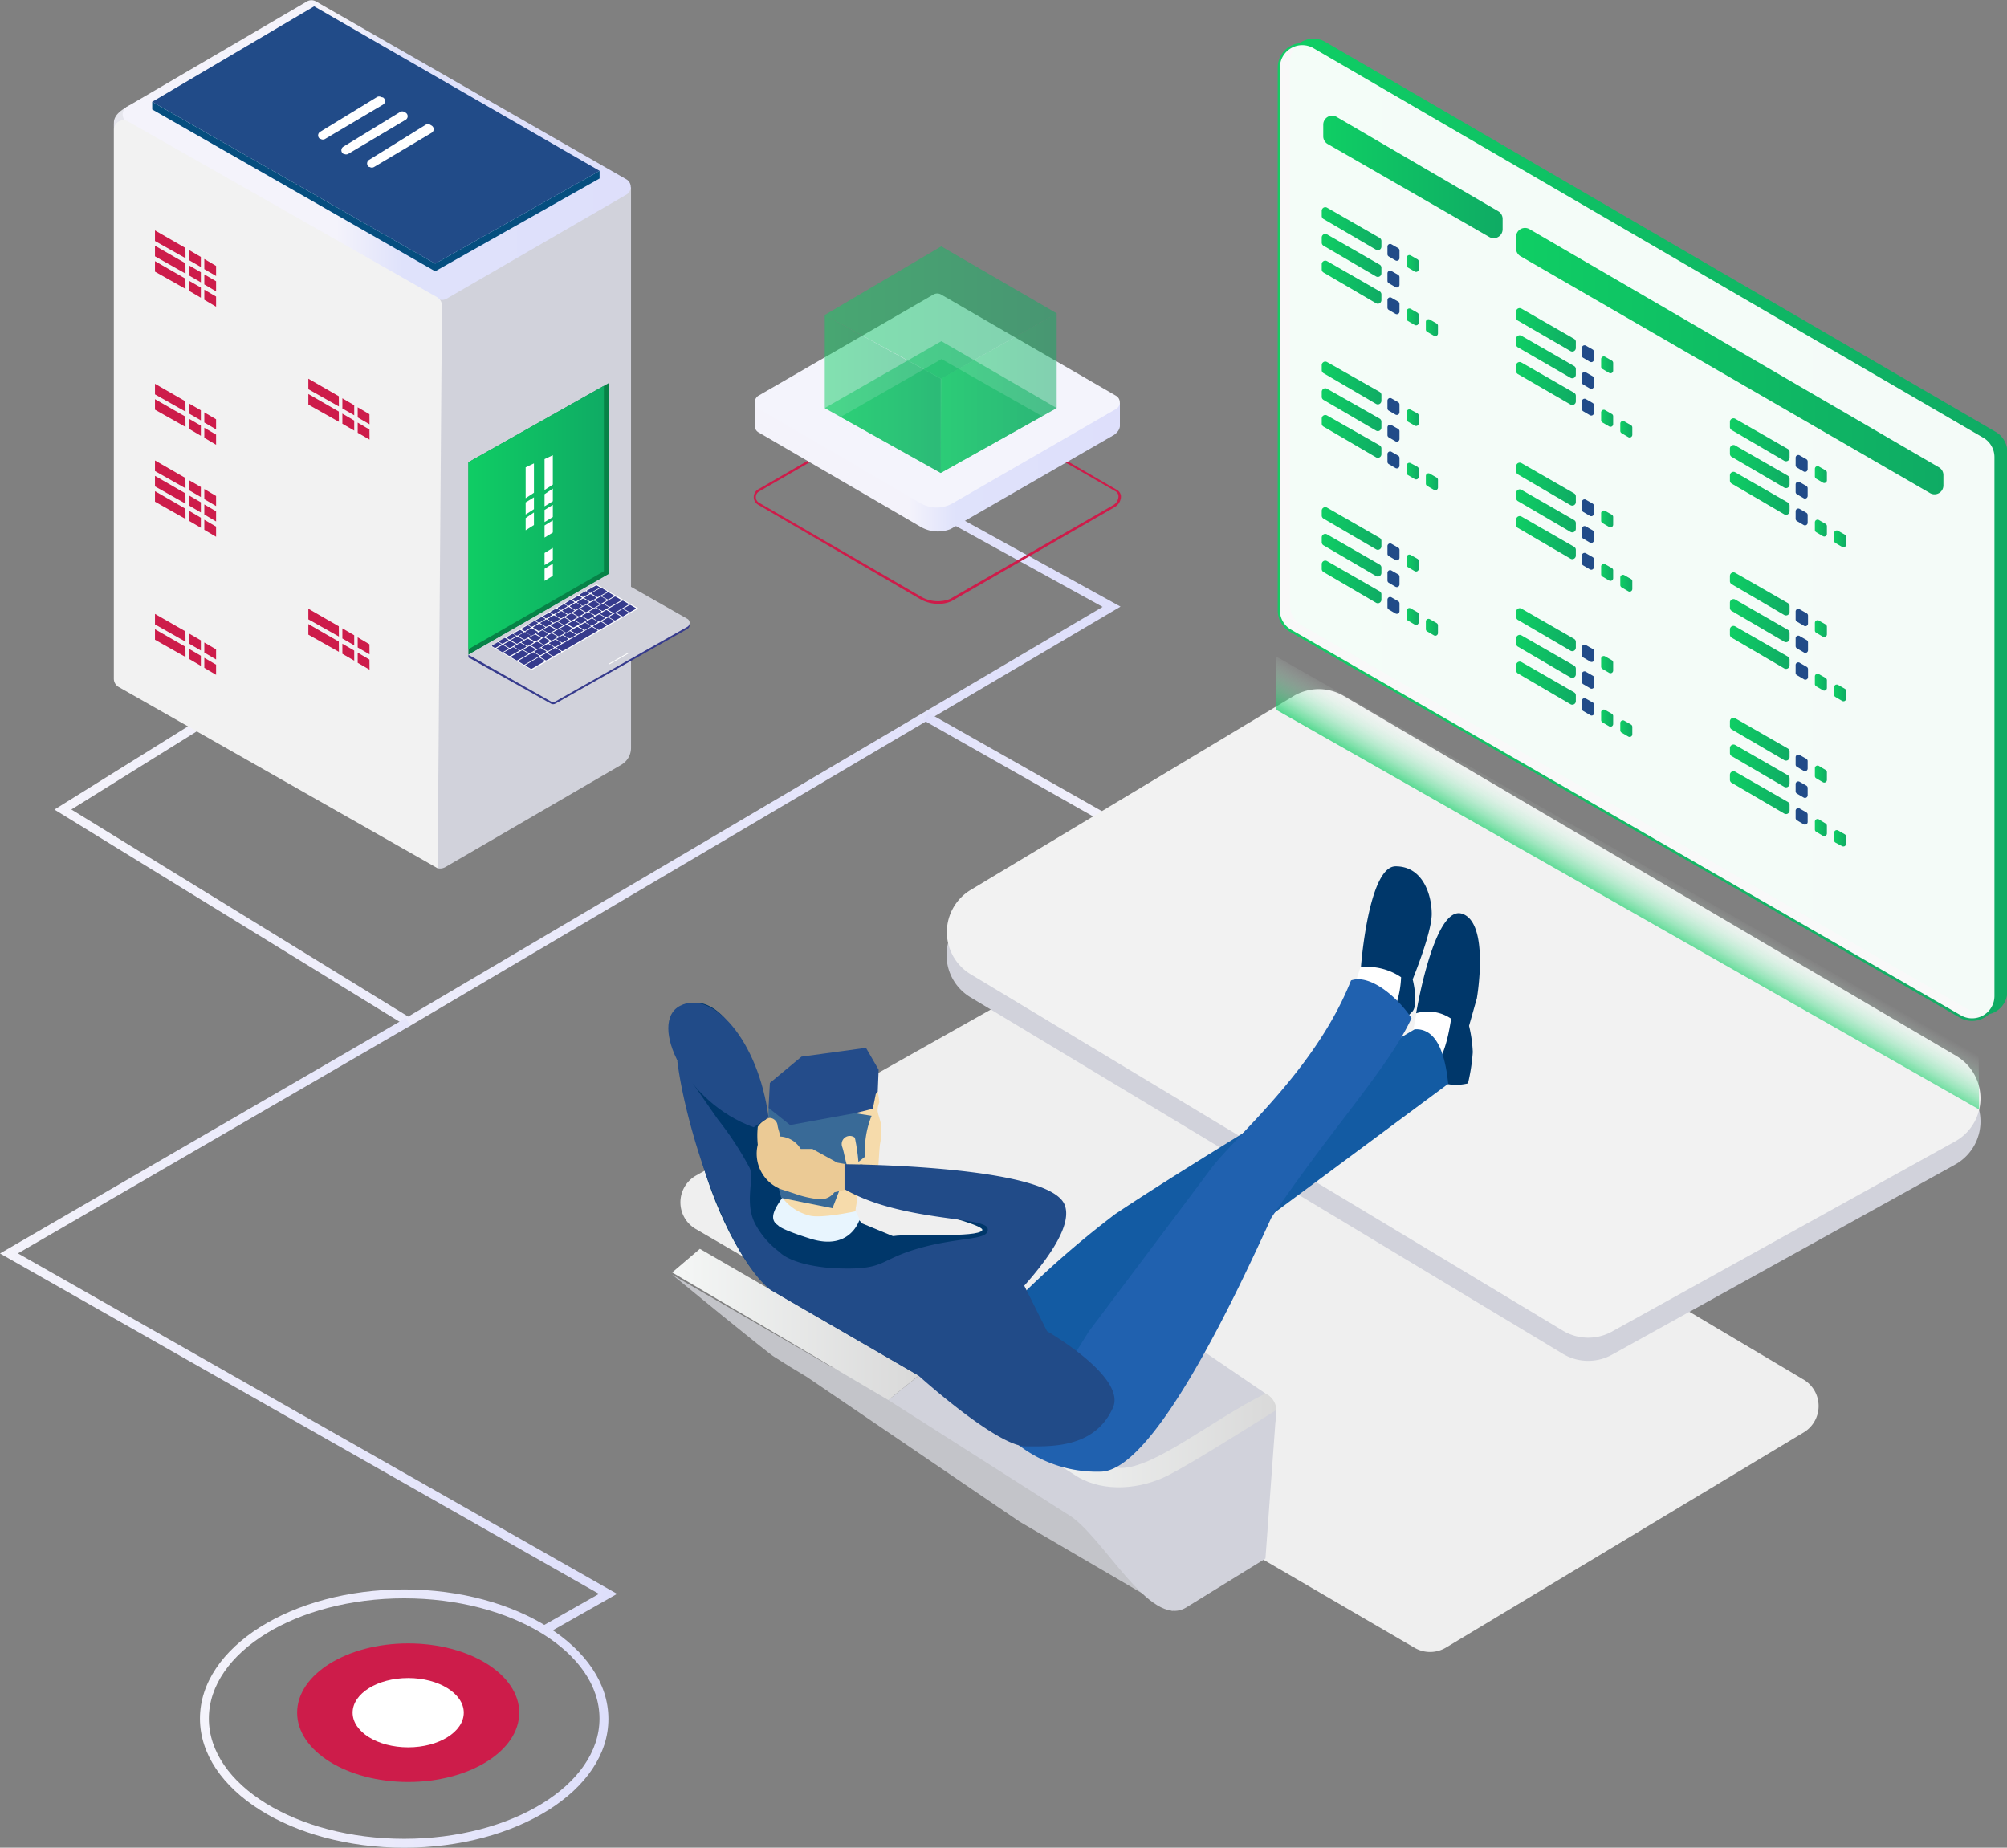 <svg id="Layer_10" data-name="Layer 10" xmlns="http://www.w3.org/2000/svg" xmlns:xlink="http://www.w3.org/1999/xlink" viewBox="0 0 225.34 207.46"><rect x="0" y="0" width="225.34" height="207.46" fill="#808080" stroke="none"/><defs><style>.cls-1{fill:none;}.cls-2{fill:url(#linear-gradient);}.cls-3{fill:url(#linear-gradient-2);}.cls-4{fill:url(#linear-gradient-3);}.cls-5{fill:#cd1c4a;}.cls-6{fill:#fff;}.cls-7{fill:url(#linear-gradient-4);}.cls-8{fill:#d1d2db;}.cls-9{fill:#e6e6ed;}.cls-10{fill:url(#linear-gradient-5);}.cls-11{fill:#f2f2f2;}.cls-12{fill:#214b88;}.cls-13{clip-path:url(#clip-path);}.cls-14{fill:#078247;}.cls-15{fill:url(#Безымянный_градиент_8);}.cls-16{fill:#363b8d;}.cls-17{fill:#054e7f;}.cls-18{fill:url(#Безымянный_градиент_8-2);}.cls-19{opacity:0.95;}.cls-20{fill:url(#Безымянный_градиент_8-3);}.cls-21{fill:url(#Безымянный_градиент_8-4);}.cls-22{fill:url(#Безымянный_градиент_8-5);}.cls-23{fill:url(#Безымянный_градиент_8-6);}.cls-24{fill:url(#Безымянный_градиент_8-7);}.cls-25{fill:url(#Безымянный_градиент_8-8);}.cls-26{fill:url(#Безымянный_градиент_8-9);}.cls-27{fill:url(#Безымянный_градиент_8-10);}.cls-28{fill:url(#Безымянный_градиент_8-11);}.cls-29{fill:url(#Безымянный_градиент_8-12);}.cls-30{fill:url(#Безымянный_градиент_8-13);}.cls-31{fill:url(#Безымянный_градиент_8-14);}.cls-32{fill:url(#Безымянный_градиент_8-15);}.cls-33{fill:url(#Безымянный_градиент_8-16);}.cls-34{fill:url(#Безымянный_градиент_8-17);}.cls-35{fill:url(#Безымянный_градиент_8-18);}.cls-36{fill:url(#Безымянный_градиент_8-19);}.cls-37{fill:url(#Безымянный_градиент_8-20);}.cls-38{fill:url(#Безымянный_градиент_8-21);}.cls-39{fill:url(#Безымянный_градиент_8-22);}.cls-40{fill:url(#Безымянный_градиент_8-23);}.cls-41{fill:url(#Безымянный_градиент_8-24);}.cls-42{fill:url(#Безымянный_градиент_8-25);}.cls-43{fill:url(#Безымянный_градиент_8-26);}.cls-44{fill:url(#Безымянный_градиент_8-27);}.cls-45{fill:url(#Безымянный_градиент_8-28);}.cls-46{fill:url(#Безымянный_градиент_8-29);}.cls-47{fill:url(#Безымянный_градиент_8-30);}.cls-48{fill:url(#Безымянный_градиент_8-31);}.cls-49{fill:url(#Безымянный_градиент_8-32);}.cls-50{fill:url(#Безымянный_градиент_8-33);}.cls-51{fill:url(#Безымянный_градиент_8-34);}.cls-52{fill:url(#Безымянный_градиент_8-35);}.cls-53{fill:url(#Безымянный_градиент_8-36);}.cls-54{fill:url(#Безымянный_градиент_8-37);}.cls-55{fill:url(#Безымянный_градиент_8-38);}.cls-56{fill:url(#Безымянный_градиент_8-39);}.cls-57{fill:url(#Безымянный_градиент_8-40);}.cls-58{fill:url(#Безымянный_градиент_8-41);}.cls-59{fill:url(#Безымянный_градиент_8-42);}.cls-60{fill:url(#Безымянный_градиент_8-43);}.cls-61{fill:url(#Безымянный_градиент_8-44);}.cls-62{fill:url(#Безымянный_градиент_8-45);}.cls-63{fill:url(#Безымянный_градиент_8-46);}.cls-64{fill:url(#Безымянный_градиент_8-47);}.cls-65{fill:url(#Безымянный_градиент_8-48);}.cls-66{fill:url(#Безымянный_градиент_8-49);}.cls-67{fill:url(#Безымянный_градиент_8-50);}.cls-68{fill:url(#Безымянный_градиент_8-51);}.cls-69{fill:url(#Безымянный_градиент_8-52);}.cls-70{fill:url(#Безымянный_градиент_8-53);}.cls-71{fill:url(#Безымянный_градиент_8-54);}.cls-72{fill:url(#Безымянный_градиент_8-55);}.cls-73{fill:url(#Безымянный_градиент_8-56);}.cls-74{fill:url(#Безымянный_градиент_8-57);}.cls-75{fill:url(#Безымянный_градиент_8-58);}.cls-76{fill:url(#Безымянный_градиент_8-59);}.cls-77{fill:#efefef;}.cls-78{fill:#c3c4c9;}.cls-79{fill:url(#linear-gradient-6);}.cls-80{fill:url(#linear-gradient-7);}.cls-81{fill:#00376a;}.cls-82{fill:#135ba3;}.cls-83{fill:#2061af;}.cls-84{fill:#f6dbab;}.cls-85{fill:#e8f5fe;}.cls-86{fill:#396a97;}.cls-87{fill:#244c8a;}.cls-88{fill:#ebca95;}.cls-89{fill:url(#linear-gradient-8);}.cls-90{fill:url(#linear-gradient-9);}.cls-91{fill:#dedffb;}.cls-92{fill:#f4f3fb;}.cls-93{fill:#f4f4fc;}.cls-94,.cls-96,.cls-97,.cls-98,.cls-99{opacity:0.5;}.cls-94{fill:url(#Безымянный_градиент_8-60);}.cls-95{clip-path:url(#clip-path-2);}.cls-96{fill:url(#Безымянный_градиент_8-61);}.cls-97{fill:url(#Безымянный_градиент_8-62);}.cls-98{fill:url(#Безымянный_градиент_8-63);}.cls-99{fill:url(#Безымянный_градиент_8-64);}</style><linearGradient id="linear-gradient" x1="6.11" y1="85.78" x2="125.82" y2="85.78" gradientUnits="userSpaceOnUse"><stop offset="0" stop-color="#f4f3fb"/><stop offset="1" stop-color="#dedffb"/></linearGradient><linearGradient id="linear-gradient-2" x1="0" y1="148.87" x2="69.28" y2="148.87" xlink:href="#linear-gradient"/><linearGradient id="linear-gradient-3" x1="22.44" y1="192.96" x2="68.31" y2="192.96" xlink:href="#linear-gradient"/><linearGradient id="linear-gradient-4" x1="125.05" y1="86.36" x2="103.68" y2="86.36" gradientTransform="translate(133.11 -55.72) rotate(60.46)" xlink:href="#linear-gradient"/><linearGradient id="linear-gradient-5" x1="13.75" y1="16.83" x2="70.85" y2="16.83" gradientUnits="userSpaceOnUse"><stop offset="0" stop-color="#f4f3fb"/><stop offset="0.42" stop-color="#f4f3fb"/><stop offset="0.55" stop-color="#dfe2fb"/><stop offset="1" stop-color="#dedffb"/></linearGradient><clipPath id="clip-path"><polygon class="cls-1" points="52.59 51.9 68.37 43 68.37 64.43 52.59 73.52 52.59 51.9"/></clipPath><linearGradient id="Безымянный_градиент_8" x1="52.01" y1="57.97" x2="67.8" y2="57.97" gradientUnits="userSpaceOnUse"><stop offset="0" stop-color="#0fce64"/><stop offset="1" stop-color="#0fab64"/></linearGradient><linearGradient id="Безымянный_градиент_8-2" x1="144.86" y1="59.14" x2="225.34" y2="59.14" xlink:href="#Безымянный_градиент_8"/><linearGradient id="Безымянный_градиент_8-3" x1="143.46" y1="59.73" x2="224.18" y2="59.73" xlink:href="#Безымянный_градиент_8"/><linearGradient id="Безымянный_градиент_8-4" x1="148.58" y1="19.87" x2="168.72" y2="19.87" xlink:href="#Безымянный_градиент_8"/><linearGradient id="Безымянный_градиент_8-5" x1="170.22" y1="40.55" x2="218.23" y2="40.55" xlink:href="#Безымянный_градиент_8"/><linearGradient id="Безымянный_градиент_8-6" x1="157.94" y1="29.58" x2="159.28" y2="29.58" xlink:href="#Безымянный_градиент_8"/><linearGradient id="Безымянный_градиент_8-7" x1="148.39" y1="25.68" x2="155.1" y2="25.68" xlink:href="#Безымянный_градиент_8"/><linearGradient id="Безымянный_градиент_8-8" x1="160.09" y1="36.8" x2="161.44" y2="36.8" xlink:href="#Безымянный_градиент_8"/><linearGradient id="Безымянный_градиент_8-9" x1="148.39" y1="28.68" x2="155.1" y2="28.68" xlink:href="#Безымянный_градиент_8"/><linearGradient id="Безымянный_градиент_8-10" x1="157.94" y1="35.59" x2="159.28" y2="35.59" xlink:href="#Безымянный_градиент_8"/><linearGradient id="Безымянный_градиент_8-11" x1="148.39" y1="31.68" x2="155.1" y2="31.68" xlink:href="#Безымянный_градиент_8"/><linearGradient id="Безымянный_градиент_8-12" x1="179.77" y1="40.96" x2="181.11" y2="40.96" xlink:href="#Безымянный_градиент_8"/><linearGradient id="Безымянный_градиент_8-13" x1="170.22" y1="37.06" x2="176.93" y2="37.06" xlink:href="#Безымянный_градиент_8"/><linearGradient id="Безымянный_градиент_8-14" x1="181.92" y1="48.18" x2="183.27" y2="48.18" xlink:href="#Безымянный_градиент_8"/><linearGradient id="Безымянный_градиент_8-15" x1="170.22" y1="40.06" x2="176.93" y2="40.06" xlink:href="#Безымянный_градиент_8"/><linearGradient id="Безымянный_градиент_8-16" x1="179.77" y1="46.97" x2="181.11" y2="46.97" xlink:href="#Безымянный_градиент_8"/><linearGradient id="Безымянный_градиент_8-17" x1="170.22" y1="43.07" x2="176.93" y2="43.07" xlink:href="#Безымянный_градиент_8"/><linearGradient id="Безымянный_градиент_8-18" x1="203.77" y1="53.29" x2="205.12" y2="53.29" xlink:href="#Безымянный_градиент_8"/><linearGradient id="Безымянный_градиент_8-19" x1="194.23" y1="49.38" x2="200.93" y2="49.38" xlink:href="#Безымянный_градиент_8"/><linearGradient id="Безымянный_градиент_8-20" x1="205.93" y1="60.5" x2="207.27" y2="60.5" xlink:href="#Безымянный_градиент_8"/><linearGradient id="Безымянный_градиент_8-21" x1="194.23" y1="52.39" x2="200.93" y2="52.39" xlink:href="#Безымянный_градиент_8"/><linearGradient id="Безымянный_градиент_8-22" x1="203.77" y1="59.29" x2="205.12" y2="59.29" xlink:href="#Безымянный_градиент_8"/><linearGradient id="Безымянный_градиент_8-23" x1="194.23" y1="55.39" x2="200.93" y2="55.39" xlink:href="#Безымянный_градиент_8"/><linearGradient id="Безымянный_градиент_8-24" x1="157.94" y1="46.88" x2="159.28" y2="46.88" xlink:href="#Безымянный_градиент_8"/><linearGradient id="Безымянный_градиент_8-25" x1="148.39" y1="42.98" x2="155.1" y2="42.98" xlink:href="#Безымянный_градиент_8"/><linearGradient id="Безымянный_градиент_8-26" x1="160.09" y1="54.1" x2="161.44" y2="54.1" xlink:href="#Безымянный_градиент_8"/><linearGradient id="Безымянный_градиент_8-27" x1="148.39" y1="45.98" x2="155.1" y2="45.98" xlink:href="#Безымянный_градиент_8"/><linearGradient id="Безымянный_градиент_8-28" x1="157.94" y1="52.89" x2="159.28" y2="52.89" xlink:href="#Безымянный_градиент_8"/><linearGradient id="Безымянный_градиент_8-29" x1="148.39" y1="48.98" x2="155.1" y2="48.98" xlink:href="#Безымянный_градиент_8"/><linearGradient id="Безымянный_градиент_8-30" x1="179.77" y1="58.26" x2="181.11" y2="58.26" xlink:href="#Безымянный_градиент_8"/><linearGradient id="Безымянный_градиент_8-31" x1="170.22" y1="54.36" x2="176.93" y2="54.36" xlink:href="#Безымянный_градиент_8"/><linearGradient id="Безымянный_градиент_8-32" x1="181.92" y1="65.48" x2="183.27" y2="65.48" xlink:href="#Безымянный_градиент_8"/><linearGradient id="Безымянный_градиент_8-33" x1="170.22" y1="57.36" x2="176.93" y2="57.36" xlink:href="#Безымянный_градиент_8"/><linearGradient id="Безымянный_градиент_8-34" x1="179.77" y1="64.27" x2="181.11" y2="64.27" xlink:href="#Безымянный_градиент_8"/><linearGradient id="Безымянный_градиент_8-35" x1="170.22" y1="60.37" x2="176.93" y2="60.37" xlink:href="#Безымянный_градиент_8"/><linearGradient id="Безымянный_градиент_8-36" x1="203.77" y1="70.59" x2="205.12" y2="70.59" xlink:href="#Безымянный_градиент_8"/><linearGradient id="Безымянный_градиент_8-37" x1="194.23" y1="66.68" x2="200.93" y2="66.68" xlink:href="#Безымянный_градиент_8"/><linearGradient id="Безымянный_градиент_8-38" x1="205.93" y1="77.8" x2="207.27" y2="77.8" xlink:href="#Безымянный_градиент_8"/><linearGradient id="Безымянный_градиент_8-39" x1="194.23" y1="69.69" x2="200.93" y2="69.69" xlink:href="#Безымянный_градиент_8"/><linearGradient id="Безымянный_градиент_8-40" x1="203.77" y1="76.59" x2="205.12" y2="76.59" xlink:href="#Безымянный_градиент_8"/><linearGradient id="Безымянный_градиент_8-41" x1="194.23" y1="72.69" x2="200.93" y2="72.69" xlink:href="#Безымянный_градиент_8"/><linearGradient id="Безымянный_градиент_8-42" x1="157.94" y1="63.22" x2="159.28" y2="63.22" xlink:href="#Безымянный_градиент_8"/><linearGradient id="Безымянный_градиент_8-43" x1="148.39" y1="59.32" x2="155.1" y2="59.32" xlink:href="#Безымянный_градиент_8"/><linearGradient id="Безымянный_градиент_8-44" x1="160.09" y1="70.44" x2="161.44" y2="70.44" xlink:href="#Безымянный_градиент_8"/><linearGradient id="Безымянный_градиент_8-45" x1="148.39" y1="62.32" x2="155.1" y2="62.32" xlink:href="#Безымянный_градиент_8"/><linearGradient id="Безымянный_градиент_8-46" x1="157.94" y1="69.23" x2="159.28" y2="69.23" xlink:href="#Безымянный_градиент_8"/><linearGradient id="Безымянный_градиент_8-47" x1="148.39" y1="65.32" x2="155.1" y2="65.32" xlink:href="#Безымянный_градиент_8"/><linearGradient id="Безымянный_градиент_8-48" x1="179.77" y1="74.6" x2="181.11" y2="74.6" xlink:href="#Безымянный_градиент_8"/><linearGradient id="Безымянный_градиент_8-49" x1="170.22" y1="70.7" x2="176.93" y2="70.7" xlink:href="#Безымянный_градиент_8"/><linearGradient id="Безымянный_градиент_8-50" x1="181.92" y1="81.82" x2="183.27" y2="81.82" xlink:href="#Безымянный_градиент_8"/><linearGradient id="Безымянный_градиент_8-51" x1="170.22" y1="73.7" x2="176.93" y2="73.7" xlink:href="#Безымянный_градиент_8"/><linearGradient id="Безымянный_градиент_8-52" x1="179.77" y1="80.61" x2="181.11" y2="80.61" xlink:href="#Безымянный_градиент_8"/><linearGradient id="Безымянный_градиент_8-53" x1="170.22" y1="76.71" x2="176.93" y2="76.71" xlink:href="#Безымянный_градиент_8"/><linearGradient id="Безымянный_градиент_8-54" x1="203.77" y1="86.93" x2="205.12" y2="86.93" xlink:href="#Безымянный_градиент_8"/><linearGradient id="Безымянный_градиент_8-55" x1="194.23" y1="83.02" x2="200.93" y2="83.02" xlink:href="#Безымянный_градиент_8"/><linearGradient id="Безымянный_градиент_8-56" x1="205.93" y1="94.14" x2="207.27" y2="94.14" xlink:href="#Безымянный_градиент_8"/><linearGradient id="Безымянный_градиент_8-57" x1="194.23" y1="86.03" x2="200.93" y2="86.03" xlink:href="#Безымянный_градиент_8"/><linearGradient id="Безымянный_градиент_8-58" x1="203.77" y1="92.93" x2="205.12" y2="92.93" xlink:href="#Безымянный_градиент_8"/><linearGradient id="Безымянный_градиент_8-59" x1="194.23" y1="89.03" x2="200.93" y2="89.03" xlink:href="#Безымянный_градиент_8"/><linearGradient id="linear-gradient-6" x1="111.92" y1="162.24" x2="143.3" y2="162.24" gradientUnits="userSpaceOnUse"><stop offset="0" stop-color="#f5f7f6"/><stop offset="1" stop-color="#d9d9d9"/></linearGradient><linearGradient id="linear-gradient-7" x1="75.47" y1="148.71" x2="103.15" y2="148.71" xlink:href="#linear-gradient-6"/><linearGradient id="linear-gradient-8" x1="89.91" y1="96.61" x2="92.82" y2="101.65" gradientTransform="matrix(-1, 0, 0, 1, 274.13, 0)" gradientUnits="userSpaceOnUse"><stop offset="0" stop-color="#fff" stop-opacity="0"/><stop offset="1" stop-color="#0fce64" stop-opacity="0.7"/></linearGradient><linearGradient id="linear-gradient-9" x1="84.74" y1="47.65" x2="125.74" y2="47.65" xlink:href="#linear-gradient-5"/><linearGradient id="Безымянный_градиент_8-60" x1="92.6" y1="35.09" x2="118.64" y2="35.09" xlink:href="#Безымянный_градиент_8"/><clipPath id="clip-path-2"><polygon class="cls-1" points="105.68 38.3 118.64 45.82 105.62 53.1 92.6 45.82 105.68 38.3"/></clipPath><linearGradient id="Безымянный_градиент_8-61" x1="92.6" y1="47.66" x2="118.64" y2="47.66" xlink:href="#Безымянный_градиент_8"/><linearGradient id="Безымянный_градиент_8-62" x1="92.6" y1="45.7" x2="118.64" y2="45.7" xlink:href="#Безымянный_градиент_8"/><linearGradient id="Безымянный_градиент_8-63" x1="105.62" y1="44.14" x2="118.64" y2="44.14" xlink:href="#Безымянный_градиент_8"/><linearGradient id="Безымянный_градиент_8-64" x1="92.6" y1="44.23" x2="105.62" y2="44.23" xlink:href="#Безымянный_градиент_8"/></defs><title>broker-model</title><polygon class="cls-2" points="45.82 115.31 45.56 115.15 6.11 90.9 24 79.75 24.53 80.6 8.01 90.89 45.83 114.14 123.8 68.14 103.81 57.13 104.29 56.25 125.81 68.11 45.82 115.31"/><polygon class="cls-3" points="61.38 183.44 60.89 182.57 67.25 178.96 0 140.74 45.57 114.3 46.08 115.16 2.01 140.73 69.28 178.96 61.38 183.44"/><path class="cls-4" d="M45.38,207.46c-12.65,0-22.93-6.5-22.93-14.5s10.29-14.5,22.93-14.5S68.31,185,68.31,193,58,207.46,45.38,207.46Zm0-28c-12.09,0-21.93,6.06-21.93,13.5s9.84,13.5,21.93,13.5,21.93-6.06,21.93-13.5S57.47,179.46,45.38,179.46Z"/><ellipse class="cls-5" cx="45.83" cy="192.3" rx="12.47" ry="7.78"/><ellipse class="cls-6" cx="45.83" cy="192.3" rx="6.24" ry="3.89"/><rect class="cls-7" x="113.87" y="74.36" width="1" height="24" transform="translate(-17.15 143.28) rotate(-60.46)"/><path class="cls-8" d="M48.65,33.86L48.19,96.28a1.21,1.21,0,0,0,.34.86,1.92,1.92,0,0,1,.61.35A1.21,1.21,0,0,0,50,97.36L69.76,85.87A2.2,2.2,0,0,0,70.85,84V21Z"/><path class="cls-9" d="M12.79,13.76c-0.09,2.41.75,1.68,1.68,1.68a1.68,1.68,0,0,0,1.68-1.68c0-.93-1-2.28-1.68-1.89S12.79,12.84,12.79,13.76Z"/><path class="cls-10" d="M14.24,13.69l34.9,19.85a1,1,0,0,0,1,0L70.37,21.83a1,1,0,0,0,0-1.67l-34.9-20a1,1,0,0,0-1,0L14.23,12A1,1,0,0,0,14.24,13.69Z"/><path class="cls-11" d="M49.14,97.49L13.33,77.14a1.08,1.08,0,0,1-.55-0.94V14.59a1.08,1.08,0,0,1,1.62-.94L49.07,33.37a1.08,1.08,0,0,1,.55.95Z"/><polygon class="cls-12" points="17.09 11.43 48.86 29.6 67.32 19.18 35.27 0.71 17.09 11.43"/><g class="cls-13"><polygon class="cls-14" points="52.59 51.9 68.37 43 68.37 64.43 52.59 73.52 52.59 51.9"/><polygon class="cls-15" points="52.01 51.61 67.8 42.71 67.8 64.14 52.01 73.23 52.01 51.61"/></g><polygon class="cls-6" points="59.02 52.47 59.02 55.94 59.95 55.33 59.95 52.03 59.02 52.47"/><polygon class="cls-6" points="59.02 56.41 59.02 57.77 59.95 57.17 59.95 55.84 59.02 56.41"/><polygon class="cls-6" points="61.14 51.55 61.14 55.02 62.07 54.41 62.07 51.11 61.14 51.55"/><polygon class="cls-6" points="61.14 55.49 61.14 56.85 62.07 56.28 62.07 54.86 61.14 55.49"/><polygon class="cls-6" points="59.02 58.17 59.02 59.54 59.95 58.95 59.95 57.54 59.02 58.17"/><polygon class="cls-6" points="61.14 57.26 61.14 58.62 62.07 58.05 62.07 56.69 61.14 57.26"/><polygon class="cls-6" points="61.14 59 61.14 60.36 62.07 59.79 62.07 58.43 61.14 59"/><polygon class="cls-6" points="61.14 62.09 61.14 63.45 62.07 62.88 62.07 61.52 61.14 62.09"/><polygon class="cls-6" points="61.14 63.86 61.14 65.22 62.07 64.65 62.07 63.29 61.14 63.86"/><path class="cls-16" d="M52.59,73.81L61.85,79a0.52,0.52,0,0,0,.51,0l14.81-8.38a0.52,0.52,0,0,0,0-.9l-8.8-5Z"/><polygon class="cls-16" points="52.59 73.81 52.59 73.52 52.89 73.69 52.81 73.94 52.59 73.81"/><path class="cls-8" d="M52.59,73.52l9.26,5.24a0.52,0.52,0,0,0,.51,0l14.81-8.38a0.52,0.52,0,0,0,0-.9l-8.8-5Z"/><polygon class="cls-6" points="55.08 72.53 59.7 75.23 71.67 68.32 66.97 65.6 55.08 72.53"/><path class="cls-16" d="M57.09,72.86l-0.61.35a0.16,0.16,0,0,1-.14,0l-0.58-.34s0-.06,0-0.08l0.61-.35a0.16,0.16,0,0,1,.14,0l0.58,0.34S57.13,72.83,57.09,72.86Z"/><path class="cls-16" d="M57.91,72.38l-0.61.35a0.16,0.16,0,0,1-.14,0l-0.58-.34s0-.06,0-0.08L57.17,72a0.16,0.16,0,0,1,.14,0L57.9,72.3S57.95,72.36,57.91,72.38Z"/><path class="cls-16" d="M58.73,71.91l-0.61.35a0.16,0.16,0,0,1-.14,0l-0.58-.34s0-.06,0-0.08L58,71.48a0.16,0.16,0,0,1,.14,0l0.58,0.34S58.77,71.89,58.73,71.91Z"/><path class="cls-16" d="M59.55,71.43l-0.61.35a0.16,0.16,0,0,1-.14,0l-0.58-.34s0-.06,0-0.08L58.82,71A0.16,0.16,0,0,1,59,71l0.58,0.34S59.59,71.41,59.55,71.43Z"/><path class="cls-16" d="M60.37,71l-0.61.35a0.16,0.16,0,0,1-.14,0L59,71s0-.06,0-0.08l0.61-.35a0.16,0.16,0,0,1,.14,0l0.58,0.34S60.41,70.94,60.37,71Z"/><path class="cls-16" d="M61.2,70.48l-0.61.35a0.16,0.16,0,0,1-.14,0l-0.58-.34s0-.06,0-0.08l0.61-.35a0.16,0.16,0,0,1,.14,0l0.58,0.34S61.23,70.46,61.2,70.48Z"/><path class="cls-16" d="M62,70l-0.61.35a0.16,0.16,0,0,1-.14,0L60.68,70s0-.06,0-0.08l0.61-.35a0.16,0.16,0,0,1,.14,0L62,69.93S62.05,70,62,70Z"/><path class="cls-16" d="M62.84,69.54l-0.61.35a0.16,0.16,0,0,1-.14,0l-0.58-.34s0-.06,0-0.08l0.61-.35a0.16,0.16,0,0,1,.14,0l0.58,0.34S62.88,69.51,62.84,69.54Z"/><path class="cls-16" d="M63.66,69.06l-0.61.35a0.16,0.16,0,0,1-.14,0l-0.58-.34s0-.06,0-0.08l0.61-.35a0.16,0.16,0,0,1,.14,0L63.65,69S63.7,69,63.66,69.06Z"/><path class="cls-16" d="M64.48,68.59l-0.61.35a0.16,0.16,0,0,1-.14,0l-0.58-.34s0-.06,0-0.08l0.61-.35a0.16,0.16,0,0,1,.14,0l0.58,0.34S64.52,68.57,64.48,68.59Z"/><path class="cls-16" d="M65.3,68.11l-0.61.35a0.16,0.16,0,0,1-.14,0L64,68.12s0-.06,0-0.08l0.61-.35a0.16,0.16,0,0,1,.14,0L65.29,68S65.34,68.09,65.3,68.11Z"/><path class="cls-16" d="M66.12,67.64L65.52,68a0.16,0.16,0,0,1-.14,0l-0.58-.34s0-.06,0-0.08l0.61-.35a0.16,0.16,0,0,1,.14,0l0.58,0.34S66.16,67.62,66.12,67.64Z"/><path class="cls-16" d="M66.95,67.16l-0.61.35a0.16,0.16,0,0,1-.14,0l-0.58-.34s0-.06,0-0.08l0.61-.35a0.16,0.16,0,0,1,.14,0l0.58,0.34S67,67.14,66.95,67.16Z"/><path class="cls-16" d="M68.14,66.48l-1,.56A0.16,0.16,0,0,1,67,67l-0.58-.34s0-.06,0-0.08l1-.56a0.16,0.16,0,0,1,.14,0l0.58,0.34S68.18,66.45,68.14,66.48Z"/><path class="cls-16" d="M67.61,66.87l0.61-.35a0.16,0.16,0,0,1,.14,0l0.58,0.34s0,0.06,0,.08l-0.61.35a0.16,0.16,0,0,1-.14,0L67.62,67S67.57,66.89,67.61,66.87Z"/><path class="cls-16" d="M66.79,67.35L67.4,67a0.16,0.16,0,0,1,.14,0l0.58,0.34s0,0.06,0,.08l-0.61.35a0.16,0.16,0,0,1-.14,0l-0.58-.34S66.75,67.37,66.79,67.35Z"/><path class="cls-16" d="M66,67.82l0.61-.35a0.16,0.16,0,0,1,.14,0l0.58,0.34s0,0.06,0,.08l-0.61.35a0.16,0.16,0,0,1-.14,0L66,67.9S65.93,67.84,66,67.82Z"/><path class="cls-16" d="M65.15,68.29l0.61-.35a0.16,0.16,0,0,1,.14,0l0.58,0.34s0,0.06,0,.08l-0.61.35a0.16,0.16,0,0,1-.14,0l-0.58-.34S65.11,68.32,65.15,68.29Z"/><path class="cls-16" d="M64.33,68.77l0.61-.35a0.16,0.16,0,0,1,.14,0l0.58,0.34s0,0.06,0,.08l-0.61.35a0.16,0.16,0,0,1-.14,0l-0.58-.34S64.29,68.79,64.33,68.77Z"/><path class="cls-16" d="M63.5,69.24l0.61-.35a0.16,0.16,0,0,1,.14,0l0.58,0.34s0,0.06,0,.08l-0.61.35a0.16,0.16,0,0,1-.14,0l-0.58-.34S63.47,69.26,63.5,69.24Z"/><path class="cls-16" d="M62.68,69.72l0.61-.35a0.16,0.16,0,0,1,.14,0L64,69.71s0,0.06,0,.08l-0.61.35a0.16,0.16,0,0,1-.14,0l-0.58-.34S62.65,69.74,62.68,69.72Z"/><path class="cls-16" d="M61.86,70.19l0.61-.35a0.16,0.16,0,0,1,.14,0l0.58,0.34s0,0.06,0,.08l-0.61.35a0.16,0.16,0,0,1-.14,0l-0.58-.34S61.82,70.21,61.86,70.19Z"/><path class="cls-16" d="M61,70.67l0.61-.35a0.16,0.16,0,0,1,.14,0l0.58,0.34s0,0.06,0,.08l-0.61.35a0.16,0.16,0,0,1-.14,0L61,70.75S61,70.69,61,70.67Z"/><path class="cls-16" d="M60.22,71.14l0.61-.35a0.16,0.16,0,0,1,.14,0l0.58,0.34s0,0.06,0,.08L61,71.57a0.16,0.16,0,0,1-.14,0l-0.58-.34S60.18,71.16,60.22,71.14Z"/><path class="cls-16" d="M59.4,71.61L60,71.26a0.16,0.16,0,0,1,.14,0l0.58,0.34s0,0.06,0,.08L60.13,72A0.16,0.16,0,0,1,60,72l-0.58-.34S59.36,71.64,59.4,71.61Z"/><path class="cls-16" d="M58.57,72.09l0.61-.35a0.16,0.16,0,0,1,.14,0l0.58,0.34s0,0.06,0,.08l-0.61.35a0.16,0.16,0,0,1-.14,0l-0.58-.34S58.54,72.11,58.57,72.09Z"/><path class="cls-16" d="M57.75,72.56l0.61-.35a0.16,0.16,0,0,1,.14,0l0.58,0.34s0,0.06,0,.08L58.49,73a0.16,0.16,0,0,1-.14,0l-0.58-.34S57.72,72.58,57.75,72.56Z"/><path class="cls-16" d="M56.56,73.25l1-.56a0.16,0.16,0,0,1,.14,0L58.27,73s0,0.06,0,.08l-1,.56a0.16,0.16,0,0,1-.14,0l-0.58-.34S56.52,73.27,56.56,73.25Z"/><path class="cls-16" d="M67.83,67.69L69,67a0.16,0.16,0,0,1,.14,0l0.58,0.34s0,0.06,0,.08l-1.2.69a0.16,0.16,0,0,1-.14,0l-0.58-.34S67.8,67.71,67.83,67.69Z"/><path class="cls-16" d="M57.38,73.72l1.2-.69a0.16,0.16,0,0,1,.14,0l0.58,0.34s0,0.06,0,.08l-1.2.69a0.16,0.16,0,0,1-.14,0l-0.58-.34S57.35,73.74,57.38,73.72Z"/><path class="cls-16" d="M67,68.16l0.61-.35a0.16,0.16,0,0,1,.14,0l0.58,0.34s0,0.06,0,.08l-0.61.35a0.16,0.16,0,0,1-.14,0L67,68.24S67,68.18,67,68.16Z"/><path class="cls-16" d="M66.19,68.63l0.61-.35a0.16,0.16,0,0,1,.14,0l0.58,0.34s0,0.06,0,.08l-0.61.35a0.16,0.16,0,0,1-.14,0l-0.58-.34S66.15,68.66,66.19,68.63Z"/><path class="cls-16" d="M65.37,69.11L66,68.76a0.16,0.16,0,0,1,.14,0L66.7,69.1s0,0.06,0,.08l-0.61.35a0.16,0.16,0,0,1-.14,0l-0.58-.34S65.33,69.13,65.37,69.11Z"/><path class="cls-16" d="M64.55,69.58l0.61-.35a0.16,0.16,0,0,1,.14,0l0.58,0.34s0,0.06,0,.08L65.29,70a0.16,0.16,0,0,1-.14,0l-0.58-.34S64.51,69.6,64.55,69.58Z"/><path class="cls-16" d="M63.73,70.06l0.61-.35a0.16,0.16,0,0,1,.14,0L65.06,70s0,0.06,0,.08l-0.61.35a0.16,0.16,0,0,1-.14,0l-0.58-.34S63.69,70.08,63.73,70.06Z"/><path class="cls-16" d="M62.91,70.53l0.61-.35a0.16,0.16,0,0,1,.14,0l0.58,0.34s0,0.06,0,.08L63.64,71a0.16,0.16,0,0,1-.14,0l-0.58-.34S62.87,70.55,62.91,70.53Z"/><path class="cls-16" d="M62.08,71l0.61-.35a0.16,0.16,0,0,1,.14,0L63.42,71s0,0.06,0,.08l-0.61.35a0.16,0.16,0,0,1-.14,0l-0.58-.34S62,71,62.08,71Z"/><path class="cls-16" d="M61.26,71.48l0.61-.35a0.16,0.16,0,0,1,.14,0l0.58,0.34s0,0.06,0,.08L62,71.91a0.16,0.16,0,0,1-.14,0l-0.58-.34S61.23,71.5,61.26,71.48Z"/><path class="cls-16" d="M60.44,72L61,71.6a0.16,0.16,0,0,1,.14,0l0.58,0.34s0,0.06,0,.08l-0.61.35a0.16,0.16,0,0,1-.14,0L60.45,72S60.4,72,60.44,72Z"/><path class="cls-16" d="M59.62,72.43l0.61-.35a0.16,0.16,0,0,1,.14,0L61,72.42s0,0.06,0,.08l-0.61.35a0.16,0.16,0,0,1-.14,0l-0.58-.34S59.58,72.45,59.62,72.43Z"/><path class="cls-16" d="M58.8,72.9l0.61-.35a0.16,0.16,0,0,1,.14,0l0.58,0.34s0,0.06,0,.08l-0.61.35a0.16,0.16,0,0,1-.14,0L58.81,73S58.76,72.92,58.8,72.9Z"/><path class="cls-16" d="M68.24,68.39l1.61-.93a0.16,0.16,0,0,1,.14,0l0.58,0.34s0,0.06,0,.08L69,68.82a0.16,0.16,0,0,1-.14,0l-0.58-.34S68.21,68.41,68.24,68.39Z"/><path class="cls-16" d="M67.42,68.87L68,68.52a0.16,0.16,0,0,1,.14,0l0.58,0.34s0,0.06,0,.08l-0.61.35a0.16,0.16,0,0,1-.14,0l-0.58-.34S67.38,68.89,67.42,68.87Z"/><path class="cls-16" d="M66.6,69.34L67.21,69a0.16,0.16,0,0,1,.14,0l0.58,0.34s0,0.06,0,.08l-0.61.35a0.16,0.16,0,0,1-.14,0l-0.58-.34S66.56,69.36,66.6,69.34Z"/><path class="cls-16" d="M65.78,69.81l0.61-.35a0.16,0.16,0,0,1,.14,0l0.58,0.34s0,0.06,0,.08l-0.61.35a0.16,0.16,0,0,1-.14,0l-0.58-.34S65.74,69.84,65.78,69.81Z"/><path class="cls-16" d="M65,70.29l0.61-.35a0.16,0.16,0,0,1,.14,0l0.58,0.34s0,0.06,0,.08l-0.61.35a0.16,0.16,0,0,1-.14,0L65,70.37S64.92,70.31,65,70.29Z"/><path class="cls-16" d="M64.14,70.76l0.61-.35a0.16,0.16,0,0,1,.14,0l0.58,0.34s0,0.06,0,.08l-0.61.35a0.16,0.16,0,0,1-.14,0l-0.58-.34S64.1,70.78,64.14,70.76Z"/><path class="cls-16" d="M63.31,71.24l0.61-.35a0.16,0.16,0,0,1,.14,0l0.58,0.34s0,0.06,0,.08l-0.61.35a0.16,0.16,0,0,1-.14,0l-0.58-.34S63.28,71.26,63.31,71.24Z"/><path class="cls-16" d="M62.49,71.71l0.61-.35a0.16,0.16,0,0,1,.14,0l0.58,0.34s0,0.06,0,.08l-0.61.35a0.16,0.16,0,0,1-.14,0L62.5,71.8S62.46,71.73,62.49,71.71Z"/><path class="cls-16" d="M61.67,72.19l0.61-.35a0.16,0.16,0,0,1,.14,0L63,72.18s0,0.06,0,.08l-0.61.35a0.16,0.16,0,0,1-.14,0l-0.58-.34S61.63,72.21,61.67,72.19Z"/><path class="cls-16" d="M60.85,72.66l0.61-.35a0.16,0.16,0,0,1,.14,0l0.58,0.34s0,0.06,0,.08l-0.61.35a0.16,0.16,0,0,1-.14,0l-0.58-.34S60.81,72.68,60.85,72.66Z"/><path class="cls-16" d="M60,73.13l0.61-.35a0.16,0.16,0,0,1,.14,0l0.58,0.34s0,0.06,0,.08l-0.61.35a0.16,0.16,0,0,1-.14,0L60,73.22S60,73.16,60,73.13Z"/><path class="cls-16" d="M58.2,74.19l1.61-.93a0.16,0.16,0,0,1,.14,0l0.58,0.34s0,0.06,0,.08l-1.61.93a0.16,0.16,0,0,1-.14,0l-0.58-.34S58.16,74.21,58.2,74.19Z"/><path class="cls-16" d="M62.49,72.66l3.89-2.25a0.16,0.16,0,0,1,.14,0l0.58,0.34s0,0.06,0,.08l-3.89,2.25a0.16,0.16,0,0,1-.14,0l-0.58-.34S62.45,72.68,62.49,72.66Z"/><path class="cls-16" d="M67.6,69.71l0.61-.35a0.16,0.16,0,0,1,.14,0l0.58,0.34s0,0.06,0,.08l-0.61.35a0.16,0.16,0,0,1-.14,0l-0.58-.34S67.56,69.73,67.6,69.71Z"/><path class="cls-16" d="M66.6,70.29l0.79-.45a0.16,0.16,0,0,1,.14,0l0.58,0.34s0,0.06,0,.08l-0.79.45a0.16,0.16,0,0,1-.14,0l-0.58-.34S66.56,70.31,66.6,70.29Z"/><path class="cls-16" d="M61.27,73.36l-0.61.35s0,0.06,0,.08l0.58,0.34a0.16,0.16,0,0,0,.14,0L62,73.78s0-.06,0-0.08l-0.58-.34A0.16,0.16,0,0,0,61.27,73.36Z"/><path class="cls-16" d="M62.27,72.78l-0.79.45s0,0.06,0,.08l0.58,0.34a0.16,0.16,0,0,0,.14,0L63,73.21s0-.06,0-0.08l-0.58-.34A0.16,0.16,0,0,0,62.27,72.78Z"/><path class="cls-16" d="M70.06,68.29l0.61-.35a0.16,0.16,0,0,1,.14,0l0.58,0.34s0,0.06,0,.08l-0.61.35a0.16,0.16,0,0,1-.14,0l-0.58-.34S70,68.31,70.06,68.29Z"/><path class="cls-16" d="M69.24,68.76l0.61-.35a0.16,0.16,0,0,1,.14,0l0.58,0.34s0,0.06,0,.08L70,69.19a0.16,0.16,0,0,1-.14,0l-0.58-.34S69.2,68.78,69.24,68.76Z"/><path class="cls-16" d="M68.42,69.23L69,68.88a0.16,0.16,0,0,1,.14,0l0.58,0.34s0,0.06,0,.08l-0.61.35a0.16,0.16,0,0,1-.14,0l-0.58-.34S68.38,69.26,68.42,69.23Z"/><path class="cls-16" d="M59,74.66l1.43-.83a0.16,0.16,0,0,1,.14,0l0.58,0.34s0,0.06,0,.08l-1.43.83a0.16,0.16,0,0,1-.14,0L59,74.75S59,74.68,59,74.66Z"/><path class="cls-16" d="M56.27,72.38l-0.61.35a0.16,0.16,0,0,1-.14,0l-0.29-.17s0-.06,0-0.08l0.61-.35a0.16,0.16,0,0,1,.14,0l0.29,0.17S56.31,72.36,56.27,72.38Z"/><path class="cls-16" d="M57.09,71.91l-0.61.35a0.16,0.16,0,0,1-.14,0l-0.29-.17S56,72,56,72l0.61-.35a0.16,0.16,0,0,1,.14,0l0.29,0.17S57.13,71.89,57.09,71.91Z"/><path class="cls-16" d="M57.92,71.44l-0.61.35a0.16,0.16,0,0,1-.14,0l-0.29-.17s0-.06,0-0.08l0.61-.35a0.16,0.16,0,0,1,.14,0l0.29,0.17S58,71.41,57.92,71.44Z"/><path class="cls-16" d="M58.74,71l-0.61.35a0.16,0.16,0,0,1-.14,0l-0.29-.17s0-.06,0-0.08l0.61-.35a0.16,0.16,0,0,1,.14,0l0.29,0.17S58.77,70.94,58.74,71Z"/><path class="cls-16" d="M59.56,70.49L59,70.84a0.16,0.16,0,0,1-.14,0l-0.29-.17s0-.06,0-0.08l0.61-.35a0.16,0.16,0,0,1,.14,0l0.29,0.17S59.6,70.47,59.56,70.49Z"/><path class="cls-16" d="M60.38,70l-0.61.35a0.16,0.16,0,0,1-.14,0l-0.29-.17s0-.06,0-0.08l0.61-.35a0.16,0.16,0,0,1,.14,0l0.29,0.17S60.42,70,60.38,70Z"/><path class="cls-16" d="M61.2,69.54l-0.61.35a0.16,0.16,0,0,1-.14,0l-0.29-.17s0-.06,0-0.08l0.61-.35a0.16,0.16,0,0,1,.14,0l0.29,0.17S61.24,69.52,61.2,69.54Z"/><path class="cls-16" d="M62,69.06l-0.61.35a0.16,0.16,0,0,1-.14,0L61,69.24s0-.06,0-0.08l0.61-.35a0.16,0.16,0,0,1,.14,0L62,69S62.06,69,62,69.06Z"/><path class="cls-16" d="M62.84,68.59l-0.61.35a0.16,0.16,0,0,1-.14,0l-0.29-.17s0-.06,0-0.08l0.61-.35a0.16,0.16,0,0,1,.14,0l0.29,0.17S62.88,68.57,62.84,68.59Z"/><path class="cls-16" d="M63.67,68.12l-0.61.35a0.16,0.16,0,0,1-.14,0l-0.29-.17s0-.06,0-0.08l0.61-.35a0.16,0.16,0,0,1,.14,0L63.66,68S63.7,68.09,63.67,68.12Z"/><path class="cls-16" d="M64.49,67.64L63.88,68a0.16,0.16,0,0,1-.14,0l-0.29-.17s0-.06,0-0.08L64,67.38a0.16,0.16,0,0,1,.14,0l0.29,0.17S64.52,67.62,64.49,67.64Z"/><path class="cls-16" d="M65.31,67.17l-0.61.35a0.16,0.16,0,0,1-.14,0l-0.29-.17s0-.06,0-0.08l0.61-.35a0.16,0.16,0,0,1,.14,0l0.29,0.17S65.35,67.15,65.31,67.17Z"/><path class="cls-16" d="M66.13,66.69L65.52,67a0.16,0.16,0,0,1-.14,0l-0.29-.17s0-.06,0-0.08l0.61-.35a0.16,0.16,0,0,1,.14,0l0.29,0.17S66.17,66.67,66.13,66.69Z"/><path class="cls-16" d="M67.32,66l-1,.56a0.16,0.16,0,0,1-.14,0l-0.29-.17s0-.06,0-0.08l1-.56a0.16,0.16,0,0,1,.14,0l0.29,0.17S67.36,66,67.32,66Z"/><path class="cls-6" d="M70.58,73.36a0.21,0.21,0,0,0-.19,0l-2,1.14a0.06,0.06,0,0,0,0,.11"/><polygon class="cls-17" points="67.32 19.18 67.32 20.04 48.86 30.46 17.09 12.29 17.09 11.43 48.86 29.6 67.32 19.18"/><polygon class="cls-5" points="17.4 25.87 17.4 27.06 20.83 28.99 20.82 27.84 17.4 25.87"/><polygon class="cls-5" points="21.22 28.07 21.22 29.21 22.55 29.98 22.55 28.85 21.22 28.07"/><polygon class="cls-5" points="22.94 29.08 22.94 30.22 24.26 30.99 24.26 29.86 22.94 29.08"/><polygon class="cls-5" points="17.4 27.59 17.4 28.78 20.83 30.72 20.82 29.56 17.4 27.59"/><polygon class="cls-5" points="21.22 29.8 21.22 30.93 22.55 31.7 22.55 30.57 21.22 29.8"/><polygon class="cls-5" points="22.94 30.81 22.94 31.94 24.26 32.71 24.26 31.58 22.94 30.81"/><polygon class="cls-5" points="17.4 43.09 17.4 44.28 20.83 46.22 20.82 45.06 17.4 43.09"/><polygon class="cls-5" points="21.22 45.3 21.22 46.43 22.55 47.2 22.55 46.07 21.22 45.3"/><polygon class="cls-5" points="22.94 46.3 22.94 47.44 24.26 48.21 24.26 47.08 22.94 46.3"/><polygon class="cls-5" points="17.4 44.82 17.4 46 20.83 47.94 20.82 46.78 17.4 44.82"/><polygon class="cls-5" points="21.22 47.02 21.22 48.15 22.55 48.93 22.55 47.79 21.22 47.02"/><polygon class="cls-5" points="22.94 48.03 22.94 49.16 24.26 49.94 24.26 48.8 22.94 48.03"/><polygon class="cls-5" points="34.62 42.52 34.62 43.7 38.05 45.64 38.04 44.49 34.62 42.52"/><polygon class="cls-5" points="38.44 44.72 38.44 45.86 39.77 46.63 39.77 45.5 38.44 44.72"/><polygon class="cls-5" points="40.16 45.73 40.16 46.87 41.49 47.64 41.48 46.51 40.16 45.73"/><polygon class="cls-5" points="34.62 44.24 34.62 45.43 38.05 47.36 38.04 46.21 34.62 44.24"/><polygon class="cls-5" points="38.44 46.44 38.44 47.58 39.77 48.35 39.77 47.22 38.44 46.44"/><polygon class="cls-5" points="40.16 47.45 40.16 48.59 41.49 49.36 41.48 48.23 40.16 47.45"/><polygon class="cls-5" points="17.4 29.32 17.4 30.5 20.83 32.44 20.82 31.29 17.4 29.32"/><polygon class="cls-5" points="21.22 31.52 21.22 32.65 22.55 33.43 22.55 32.29 21.22 31.52"/><polygon class="cls-5" points="22.94 32.53 22.94 33.66 24.26 34.44 24.26 33.3 22.94 32.53"/><polygon class="cls-5" points="17.4 51.7 17.4 52.89 20.83 54.83 20.82 53.67 17.4 51.7"/><polygon class="cls-5" points="21.22 53.91 21.22 55.04 22.55 55.81 22.55 54.68 21.22 53.91"/><polygon class="cls-5" points="22.94 54.91 22.94 56.05 24.26 56.82 24.26 55.69 22.94 54.91"/><polygon class="cls-5" points="17.4 53.43 17.4 54.61 20.83 56.55 20.82 55.4 17.4 53.43"/><polygon class="cls-5" points="21.22 55.63 21.22 56.76 22.55 57.54 22.55 56.4 21.22 55.63"/><polygon class="cls-5" points="22.94 56.64 22.94 57.77 24.26 58.55 24.26 57.41 22.94 56.64"/><polygon class="cls-5" points="17.4 68.93 17.4 70.11 20.83 72.05 20.82 70.89 17.4 68.93"/><polygon class="cls-5" points="21.22 71.13 21.22 72.26 22.55 73.04 22.55 71.9 21.22 71.13"/><polygon class="cls-5" points="22.94 72.14 22.94 73.27 24.26 74.05 24.26 72.91 22.94 72.14"/><polygon class="cls-5" points="17.4 70.65 17.4 71.83 20.83 73.77 20.82 72.62 17.4 70.65"/><polygon class="cls-5" points="21.22 72.85 21.22 73.98 22.55 74.76 22.55 73.63 21.22 72.85"/><polygon class="cls-5" points="22.94 73.86 22.94 74.99 24.26 75.77 24.26 74.63 22.94 73.86"/><polygon class="cls-5" points="34.62 68.35 34.62 69.54 38.05 71.47 38.04 70.32 34.62 68.35"/><polygon class="cls-5" points="38.44 70.55 38.44 71.69 39.77 72.46 39.77 71.33 38.44 70.55"/><polygon class="cls-5" points="40.16 71.56 40.16 72.7 41.49 73.47 41.48 72.34 40.16 71.56"/><polygon class="cls-5" points="34.62 70.07 34.62 71.26 38.05 73.19 38.04 72.04 34.62 70.07"/><polygon class="cls-5" points="38.44 72.28 38.44 73.41 39.77 74.18 39.77 73.05 38.44 72.28"/><polygon class="cls-5" points="40.16 73.28 40.16 74.42 41.49 75.19 41.48 74.06 40.16 73.28"/><polygon class="cls-5" points="17.4 55.15 17.4 56.33 20.83 58.27 20.82 57.12 17.4 55.15"/><polygon class="cls-5" points="21.22 57.35 21.22 58.48 22.55 59.26 22.55 58.13 21.22 57.35"/><polygon class="cls-5" points="22.94 58.36 22.94 59.49 24.26 60.27 24.26 59.13 22.94 58.36"/><path class="cls-6" d="M48.46,14.91L42,18.75a0.47,0.47,0,0,1-.49,0l-0.07,0a0.47,0.47,0,0,1,0-.8L47.81,14a0.47,0.47,0,0,1,.48,0l0.17,0.1A0.47,0.47,0,0,1,48.46,14.91Z"/><path class="cls-6" d="M45.59,13.42l-6.48,3.85a0.47,0.47,0,0,1-.49,0l-0.07,0a0.47,0.47,0,0,1,0-.8l6.38-3.9a0.47,0.47,0,0,1,.48,0l0.17,0.1A0.47,0.47,0,0,1,45.59,13.42Z"/><path class="cls-6" d="M43,11.75L36.5,15.6a0.47,0.47,0,0,1-.49,0l-0.07,0a0.47,0.47,0,0,1,0-.8l6.38-3.9a0.47,0.47,0,0,1,.48,0L43,10.94A0.47,0.47,0,0,1,43,11.75Z"/><g id="Layer_6" data-name="Layer 6"><path class="cls-18" d="M146.18,70.24l75.2,43.32a2.64,2.64,0,0,0,4-2.29V50.73A2.64,2.64,0,0,0,224,48.45L148.83,4.72a2.64,2.64,0,0,0-4,2.28V68A2.64,2.64,0,0,0,146.18,70.24Z"/><g class="cls-19"><path class="cls-6" d="M144.9,70.83l75.2,43.32a2.64,2.64,0,0,0,4-2.29V51.32A2.64,2.64,0,0,0,222.75,49L147.55,5.31a2.64,2.64,0,0,0-4,2.28V68.54A2.64,2.64,0,0,0,144.9,70.83Z"/><path class="cls-20" d="M221.42,114.63a2.76,2.76,0,0,1-1.38-.37l-75.2-43.32a2.77,2.77,0,0,1-1.38-2.4V7.59a2.76,2.76,0,0,1,4.15-2.39l75.2,43.73a2.77,2.77,0,0,1,1.38,2.39v60.54A2.77,2.77,0,0,1,221.42,114.63ZM146.22,5.07a2.52,2.52,0,0,0-2.52,2.52V68.54A2.52,2.52,0,0,0,145,70.72L220.16,114a2.51,2.51,0,0,0,3.77-2.18V51.32a2.52,2.52,0,0,0-1.25-2.17L147.49,5.42A2.51,2.51,0,0,0,146.22,5.07Z"/></g><path class="cls-21" d="M149.07,16.17l18.16,10.45a1,1,0,0,0,1.48-.86V24.58a1,1,0,0,0-.49-0.86l-18.16-10.6a1,1,0,0,0-1.49.86v1.33A1,1,0,0,0,149.07,16.17Z"/><path class="cls-22" d="M170.72,28.77l46,26.61a1,1,0,0,0,1.48-.86V53.34a1,1,0,0,0-.49-0.86l-46-26.76a1,1,0,0,0-1.49.86v1.33A1,1,0,0,0,170.72,28.77Z"/><path class="cls-12" d="M155.78,27.69v0.85a0.3,0.3,0,0,0,.15.26l0.75,0.44a0.3,0.3,0,0,0,.45-0.26V28.12a0.3,0.3,0,0,0-.15-0.26l-0.75-.43A0.3,0.3,0,0,0,155.78,27.69Z"/><path class="cls-23" d="M157.94,28.94v0.85a0.3,0.3,0,0,0,.15.26l0.75,0.44a0.3,0.3,0,0,0,.45-0.26V29.37a0.3,0.3,0,0,0-.15-0.26l-0.75-.43A0.3,0.3,0,0,0,157.94,28.94Z"/><path class="cls-24" d="M155.1,27.06v0.63a0.4,0.4,0,0,1-.6.35l-5.9-3.45a0.4,0.4,0,0,1-.2-0.35V23.67a0.4,0.4,0,0,1,.6-0.35l5.9,3.39A0.4,0.4,0,0,1,155.1,27.06Z"/><path class="cls-12" d="M155.78,30.69v0.85a0.3,0.3,0,0,0,.15.26l0.75,0.44a0.3,0.3,0,0,0,.45-0.26V31.12a0.3,0.3,0,0,0-.15-0.26l-0.75-.43A0.3,0.3,0,0,0,155.78,30.69Z"/><path class="cls-25" d="M160.09,36.15V37a0.3,0.3,0,0,0,.15.26L161,37.7a0.3,0.3,0,0,0,.45-0.26V36.58a0.3,0.3,0,0,0-.15-0.26l-0.75-.43A0.3,0.3,0,0,0,160.09,36.15Z"/><path class="cls-26" d="M155.1,30.06v0.63a0.4,0.4,0,0,1-.6.35l-5.9-3.45a0.4,0.4,0,0,1-.2-0.35V26.67a0.4,0.4,0,0,1,.6-0.35l5.9,3.39A0.4,0.4,0,0,1,155.1,30.06Z"/><path class="cls-12" d="M155.78,33.69v0.85a0.3,0.3,0,0,0,.15.26l0.75,0.44a0.3,0.3,0,0,0,.45-0.26V34.12a0.3,0.3,0,0,0-.15-0.26l-0.75-.43A0.3,0.3,0,0,0,155.78,33.69Z"/><path class="cls-27" d="M157.94,34.94v0.85a0.3,0.3,0,0,0,.15.26l0.75,0.44a0.3,0.3,0,0,0,.45-0.26V35.37a0.3,0.3,0,0,0-.15-0.26l-0.75-.43A0.3,0.3,0,0,0,157.94,34.94Z"/><path class="cls-28" d="M155.1,33.06V33.7a0.4,0.4,0,0,1-.6.35l-5.9-3.45a0.4,0.4,0,0,1-.2-0.35V29.67a0.4,0.4,0,0,1,.6-0.35l5.9,3.39A0.4,0.4,0,0,1,155.1,33.06Z"/><path class="cls-12" d="M177.61,39.07v0.85a0.3,0.3,0,0,0,.15.26l0.75,0.44a0.3,0.3,0,0,0,.45-0.26V39.5a0.3,0.3,0,0,0-.15-0.26l-0.75-.43A0.3,0.3,0,0,0,177.61,39.07Z"/><path class="cls-29" d="M179.77,40.32v0.85a0.3,0.3,0,0,0,.15.26l0.75,0.44a0.3,0.3,0,0,0,.45-0.26V40.75a0.3,0.3,0,0,0-.15-0.26l-0.75-.43A0.3,0.3,0,0,0,179.77,40.32Z"/><path class="cls-30" d="M176.93,38.44v0.63a0.4,0.4,0,0,1-.6.35L170.42,36a0.4,0.4,0,0,1-.2-0.35V35a0.4,0.4,0,0,1,.6-0.35l5.9,3.39A0.4,0.4,0,0,1,176.93,38.44Z"/><path class="cls-12" d="M177.61,42.07v0.85a0.3,0.3,0,0,0,.15.26l0.75,0.44a0.3,0.3,0,0,0,.45-0.26V42.5a0.3,0.3,0,0,0-.15-0.26l-0.75-.43A0.3,0.3,0,0,0,177.61,42.07Z"/><path class="cls-31" d="M181.92,47.53v0.85a0.3,0.3,0,0,0,.15.26l0.75,0.44a0.3,0.3,0,0,0,.45-0.26V48a0.3,0.3,0,0,0-.15-0.26l-0.75-.43A0.3,0.3,0,0,0,181.92,47.53Z"/><path class="cls-32" d="M176.93,41.44v0.63a0.4,0.4,0,0,1-.6.35L170.42,39a0.4,0.4,0,0,1-.2-0.35V38.05a0.4,0.4,0,0,1,.6-0.35l5.9,3.39A0.4,0.4,0,0,1,176.93,41.44Z"/><path class="cls-12" d="M177.61,45.07v0.85a0.3,0.3,0,0,0,.15.26l0.75,0.44a0.3,0.3,0,0,0,.45-0.26V45.5a0.3,0.3,0,0,0-.15-0.26l-0.75-.43A0.3,0.3,0,0,0,177.61,45.07Z"/><path class="cls-33" d="M179.77,46.33v0.85a0.3,0.3,0,0,0,.15.26l0.75,0.44a0.3,0.3,0,0,0,.45-0.26V46.76A0.3,0.3,0,0,0,181,46.5l-0.75-.43A0.3,0.3,0,0,0,179.77,46.33Z"/><path class="cls-34" d="M176.93,44.44v0.63a0.4,0.4,0,0,1-.6.35L170.42,42a0.4,0.4,0,0,1-.2-0.35V41.05a0.4,0.4,0,0,1,.6-0.35l5.9,3.39A0.4,0.4,0,0,1,176.93,44.44Z"/><path class="cls-12" d="M201.61,51.39v0.85a0.3,0.3,0,0,0,.15.26l0.75,0.44a0.3,0.3,0,0,0,.45-0.26V51.82a0.3,0.3,0,0,0-.15-0.26l-0.75-.43A0.3,0.3,0,0,0,201.61,51.39Z"/><path class="cls-35" d="M203.77,52.64v0.85a0.3,0.3,0,0,0,.15.26l0.75,0.44a0.3,0.3,0,0,0,.45-0.26V53.07a0.3,0.3,0,0,0-.15-0.26l-0.75-.43A0.3,0.3,0,0,0,203.77,52.64Z"/><path class="cls-36" d="M200.93,50.76v0.63a0.4,0.4,0,0,1-.6.35l-5.9-3.45a0.4,0.4,0,0,1-.2-0.35V47.37a0.4,0.4,0,0,1,.6-0.35l5.9,3.39A0.4,0.4,0,0,1,200.93,50.76Z"/><path class="cls-12" d="M201.61,54.39v0.85a0.3,0.3,0,0,0,.15.26l0.75,0.44a0.3,0.3,0,0,0,.45-0.26V54.82a0.3,0.3,0,0,0-.15-0.26l-0.75-.43A0.3,0.3,0,0,0,201.61,54.39Z"/><path class="cls-37" d="M205.93,59.86v0.85a0.3,0.3,0,0,0,.15.26l0.75,0.44a0.3,0.3,0,0,0,.45-0.26V60.29a0.3,0.3,0,0,0-.15-0.26l-0.75-.43A0.3,0.3,0,0,0,205.93,59.86Z"/><path class="cls-38" d="M200.93,53.76V54.4a0.4,0.4,0,0,1-.6.35l-5.9-3.45a0.4,0.4,0,0,1-.2-0.35V50.37a0.4,0.4,0,0,1,.6-0.35l5.9,3.39A0.4,0.4,0,0,1,200.93,53.76Z"/><path class="cls-12" d="M201.61,57.4v0.85a0.3,0.3,0,0,0,.15.26l0.75,0.44a0.3,0.3,0,0,0,.45-0.26V57.83a0.3,0.3,0,0,0-.15-0.26l-0.75-.43A0.3,0.3,0,0,0,201.61,57.4Z"/><path class="cls-39" d="M203.77,58.65V59.5a0.3,0.3,0,0,0,.15.26l0.75,0.44a0.3,0.3,0,0,0,.45-0.26V59.08a0.3,0.3,0,0,0-.15-0.26l-0.75-.43A0.3,0.3,0,0,0,203.77,58.65Z"/><path class="cls-40" d="M200.93,56.77V57.4a0.4,0.4,0,0,1-.6.35l-5.9-3.45a0.4,0.4,0,0,1-.2-0.35V53.38a0.4,0.4,0,0,1,.6-0.35l5.9,3.39A0.4,0.4,0,0,1,200.93,56.77Z"/><path class="cls-12" d="M155.78,45v0.85a0.3,0.3,0,0,0,.15.26l0.75,0.44a0.3,0.3,0,0,0,.45-0.26V45.42a0.3,0.3,0,0,0-.15-0.26l-0.75-.43A0.3,0.3,0,0,0,155.78,45Z"/><path class="cls-41" d="M157.94,46.24v0.85a0.3,0.3,0,0,0,.15.26l0.75,0.44a0.3,0.3,0,0,0,.45-0.26V46.67a0.3,0.3,0,0,0-.15-0.26L158.38,46A0.3,0.3,0,0,0,157.94,46.24Z"/><path class="cls-42" d="M155.1,44.36V45a0.4,0.4,0,0,1-.6.35l-5.9-3.45a0.4,0.4,0,0,1-.2-0.35V41a0.4,0.4,0,0,1,.6-0.35L154.9,44A0.4,0.4,0,0,1,155.1,44.36Z"/><path class="cls-12" d="M155.78,48v0.85a0.3,0.3,0,0,0,.15.26l0.75,0.44a0.3,0.3,0,0,0,.45-0.26V48.42a0.3,0.3,0,0,0-.15-0.26l-0.75-.43A0.3,0.3,0,0,0,155.78,48Z"/><path class="cls-43" d="M160.09,53.45V54.3a0.3,0.3,0,0,0,.15.26L161,55a0.3,0.3,0,0,0,.45-0.26V53.88a0.3,0.3,0,0,0-.15-0.26l-0.75-.43A0.3,0.3,0,0,0,160.09,53.45Z"/><path class="cls-44" d="M155.1,47.36V48a0.4,0.4,0,0,1-.6.35l-5.9-3.45a0.4,0.4,0,0,1-.2-0.35V44a0.4,0.4,0,0,1,.6-0.35L154.9,47A0.4,0.4,0,0,1,155.1,47.36Z"/><path class="cls-12" d="M155.78,51v0.85a0.3,0.3,0,0,0,.15.26l0.75,0.44a0.3,0.3,0,0,0,.45-0.26V51.42a0.3,0.3,0,0,0-.15-0.26l-0.75-.43A0.3,0.3,0,0,0,155.78,51Z"/><path class="cls-45" d="M157.94,52.24v0.85a0.3,0.3,0,0,0,.15.26l0.75,0.44a0.3,0.3,0,0,0,.45-0.26V52.67a0.3,0.3,0,0,0-.15-0.26L158.38,52A0.3,0.3,0,0,0,157.94,52.24Z"/><path class="cls-46" d="M155.1,50.36V51a0.4,0.4,0,0,1-.6.35l-5.9-3.45a0.4,0.4,0,0,1-.2-0.35V47a0.4,0.4,0,0,1,.6-0.35L154.9,50A0.4,0.4,0,0,1,155.1,50.36Z"/><path class="cls-12" d="M177.61,56.37v0.85a0.3,0.3,0,0,0,.15.26l0.75,0.44a0.3,0.3,0,0,0,.45-0.26V56.8a0.3,0.3,0,0,0-.15-0.26l-0.75-.43A0.3,0.3,0,0,0,177.61,56.37Z"/><path class="cls-47" d="M179.77,57.62v0.85a0.3,0.3,0,0,0,.15.26l0.75,0.44a0.3,0.3,0,0,0,.45-0.26V58.05a0.3,0.3,0,0,0-.15-0.26l-0.75-.43A0.3,0.3,0,0,0,179.77,57.62Z"/><path class="cls-48" d="M176.93,55.74v0.63a0.4,0.4,0,0,1-.6.35l-5.9-3.45a0.4,0.4,0,0,1-.2-0.35V52.35a0.4,0.4,0,0,1,.6-0.35l5.9,3.39A0.4,0.4,0,0,1,176.93,55.74Z"/><path class="cls-12" d="M177.61,59.37v0.85a0.3,0.3,0,0,0,.15.26l0.75,0.44a0.3,0.3,0,0,0,.45-0.26V59.8a0.3,0.3,0,0,0-.15-0.26l-0.75-.43A0.3,0.3,0,0,0,177.61,59.37Z"/><path class="cls-49" d="M181.92,64.84v0.85a0.3,0.3,0,0,0,.15.26l0.75,0.44a0.3,0.3,0,0,0,.45-0.26V65.27a0.3,0.3,0,0,0-.15-0.26l-0.75-.43A0.3,0.3,0,0,0,181.92,64.84Z"/><path class="cls-50" d="M176.93,58.74v0.63a0.4,0.4,0,0,1-.6.35l-5.9-3.45a0.4,0.4,0,0,1-.2-0.35V55.35a0.4,0.4,0,0,1,.6-0.35l5.9,3.39A0.4,0.4,0,0,1,176.93,58.74Z"/><path class="cls-12" d="M177.61,62.38v0.85a0.3,0.3,0,0,0,.15.26l0.75,0.44a0.3,0.3,0,0,0,.45-0.26V62.81a0.3,0.3,0,0,0-.15-0.26l-0.75-.43A0.3,0.3,0,0,0,177.61,62.38Z"/><path class="cls-51" d="M179.77,63.63v0.85a0.3,0.3,0,0,0,.15.26l0.75,0.44a0.3,0.3,0,0,0,.45-0.26V64.06A0.3,0.3,0,0,0,181,63.8l-0.75-.43A0.3,0.3,0,0,0,179.77,63.63Z"/><path class="cls-52" d="M176.93,61.75v0.63a0.4,0.4,0,0,1-.6.35l-5.9-3.45a0.4,0.4,0,0,1-.2-0.35V58.35a0.4,0.4,0,0,1,.6-0.35l5.9,3.39A0.4,0.4,0,0,1,176.93,61.75Z"/><path class="cls-12" d="M201.61,68.69v0.85a0.3,0.3,0,0,0,.15.26l0.75,0.44A0.3,0.3,0,0,0,203,70V69.12a0.3,0.3,0,0,0-.15-0.26l-0.75-.43A0.3,0.3,0,0,0,201.61,68.69Z"/><path class="cls-53" d="M203.77,69.94v0.85a0.3,0.3,0,0,0,.15.26l0.75,0.44a0.3,0.3,0,0,0,.45-0.26V70.37a0.3,0.3,0,0,0-.15-0.26l-0.75-.43A0.3,0.3,0,0,0,203.77,69.94Z"/><path class="cls-54" d="M200.93,68.06V68.7a0.4,0.4,0,0,1-.6.35l-5.9-3.45a0.4,0.4,0,0,1-.2-0.35V64.67a0.4,0.4,0,0,1,.6-0.35l5.9,3.39A0.4,0.4,0,0,1,200.93,68.06Z"/><path class="cls-12" d="M201.61,71.69v0.85a0.3,0.3,0,0,0,.15.26l0.75,0.44A0.3,0.3,0,0,0,203,73V72.13a0.3,0.3,0,0,0-.15-0.26l-0.75-.43A0.3,0.3,0,0,0,201.61,71.69Z"/><path class="cls-55" d="M205.93,77.16V78a0.3,0.3,0,0,0,.15.26l0.75,0.44a0.3,0.3,0,0,0,.45-0.26V77.59a0.3,0.3,0,0,0-.15-0.26l-0.75-.43A0.3,0.3,0,0,0,205.93,77.16Z"/><path class="cls-56" d="M200.93,71.07V71.7a0.4,0.4,0,0,1-.6.35l-5.9-3.45a0.4,0.4,0,0,1-.2-0.35V67.67a0.4,0.4,0,0,1,.6-0.35l5.9,3.39A0.4,0.4,0,0,1,200.93,71.07Z"/><path class="cls-12" d="M201.61,74.7v0.85a0.3,0.3,0,0,0,.15.26l0.75,0.44A0.3,0.3,0,0,0,203,76V75.13a0.3,0.3,0,0,0-.15-0.26l-0.75-.43A0.3,0.3,0,0,0,201.61,74.7Z"/><path class="cls-57" d="M203.77,75.95V76.8a0.3,0.3,0,0,0,.15.26l0.75,0.44a0.3,0.3,0,0,0,.45-0.26V76.38a0.3,0.3,0,0,0-.15-0.26l-0.75-.43A0.3,0.3,0,0,0,203.77,75.95Z"/><path class="cls-58" d="M200.93,74.07V74.7a0.4,0.4,0,0,1-.6.35l-5.9-3.45a0.4,0.4,0,0,1-.2-0.35V70.68a0.4,0.4,0,0,1,.6-0.35l5.9,3.39A0.4,0.4,0,0,1,200.93,74.07Z"/><path class="cls-12" d="M155.78,61.33v0.85a0.3,0.3,0,0,0,.15.26l0.75,0.44a0.3,0.3,0,0,0,.45-0.26V61.76A0.3,0.3,0,0,0,157,61.5l-0.75-.43A0.3,0.3,0,0,0,155.78,61.33Z"/><path class="cls-59" d="M157.94,62.58v0.85a0.3,0.3,0,0,0,.15.26l0.75,0.44a0.3,0.3,0,0,0,.45-0.26V63a0.3,0.3,0,0,0-.15-0.26l-0.75-.43A0.3,0.3,0,0,0,157.94,62.58Z"/><path class="cls-60" d="M155.1,60.7v0.63a0.4,0.4,0,0,1-.6.35l-5.9-3.45a0.4,0.4,0,0,1-.2-0.35V57.31A0.4,0.4,0,0,1,149,57l5.9,3.39A0.4,0.4,0,0,1,155.1,60.7Z"/><path class="cls-12" d="M155.78,64.33v0.85a0.3,0.3,0,0,0,.15.26l0.75,0.44a0.3,0.3,0,0,0,.45-0.26V64.76A0.3,0.3,0,0,0,157,64.5l-0.75-.43A0.3,0.3,0,0,0,155.78,64.33Z"/><path class="cls-61" d="M160.09,69.79v0.85a0.3,0.3,0,0,0,.15.26L161,71.34a0.3,0.3,0,0,0,.45-0.26V70.22a0.3,0.3,0,0,0-.15-0.26l-0.75-.43A0.3,0.3,0,0,0,160.09,69.79Z"/><path class="cls-62" d="M155.1,63.7v0.63a0.4,0.4,0,0,1-.6.35l-5.9-3.45a0.4,0.4,0,0,1-.2-0.35V60.31A0.4,0.4,0,0,1,149,60l5.9,3.39A0.4,0.4,0,0,1,155.1,63.7Z"/><path class="cls-12" d="M155.78,67.33v0.85a0.3,0.3,0,0,0,.15.26l0.75,0.44a0.3,0.3,0,0,0,.45-0.26V67.76a0.3,0.3,0,0,0-.15-0.26l-0.75-.43A0.3,0.3,0,0,0,155.78,67.33Z"/><path class="cls-63" d="M157.94,68.58v0.85a0.3,0.3,0,0,0,.15.26l0.75,0.44a0.3,0.3,0,0,0,.45-0.26V69a0.3,0.3,0,0,0-.15-0.26l-0.75-.43A0.3,0.3,0,0,0,157.94,68.58Z"/><path class="cls-64" d="M155.1,66.7v0.63a0.4,0.4,0,0,1-.6.35l-5.9-3.45a0.4,0.4,0,0,1-.2-0.35V63.31A0.4,0.4,0,0,1,149,63l5.9,3.39A0.4,0.4,0,0,1,155.1,66.7Z"/><path class="cls-12" d="M177.61,72.71v0.85a0.3,0.3,0,0,0,.15.26l0.75,0.44A0.3,0.3,0,0,0,179,74V73.14a0.3,0.3,0,0,0-.15-0.26l-0.75-.43A0.3,0.3,0,0,0,177.61,72.71Z"/><path class="cls-65" d="M179.77,74v0.85a0.3,0.3,0,0,0,.15.26l0.75,0.44a0.3,0.3,0,0,0,.45-0.26V74.39a0.3,0.3,0,0,0-.15-0.26l-0.75-.43A0.3,0.3,0,0,0,179.77,74Z"/><path class="cls-66" d="M176.93,72.08v0.63a0.4,0.4,0,0,1-.6.35l-5.9-3.45a0.4,0.4,0,0,1-.2-0.35V68.69a0.4,0.4,0,0,1,.6-0.35l5.9,3.39A0.4,0.4,0,0,1,176.93,72.08Z"/><path class="cls-12" d="M177.61,75.71v0.85a0.3,0.3,0,0,0,.15.26l0.75,0.44A0.3,0.3,0,0,0,179,77V76.14a0.3,0.3,0,0,0-.15-0.26l-0.75-.43A0.3,0.3,0,0,0,177.61,75.71Z"/><path class="cls-67" d="M181.92,81.18V82a0.3,0.3,0,0,0,.15.26l0.75,0.44a0.3,0.3,0,0,0,.45-0.26V81.61a0.3,0.3,0,0,0-.15-0.26l-0.75-.43A0.3,0.3,0,0,0,181.92,81.18Z"/><path class="cls-68" d="M176.93,75.08v0.63a0.4,0.4,0,0,1-.6.35l-5.9-3.45a0.4,0.4,0,0,1-.2-0.35V71.69a0.4,0.4,0,0,1,.6-0.35l5.9,3.39A0.4,0.4,0,0,1,176.93,75.08Z"/><path class="cls-12" d="M177.61,78.72v0.85a0.3,0.3,0,0,0,.15.26l0.75,0.44A0.3,0.3,0,0,0,179,80V79.15a0.3,0.3,0,0,0-.15-0.26l-0.75-.43A0.3,0.3,0,0,0,177.61,78.72Z"/><path class="cls-69" d="M179.77,80v0.85a0.3,0.3,0,0,0,.15.26l0.75,0.44a0.3,0.3,0,0,0,.45-0.26V80.4a0.3,0.3,0,0,0-.15-0.26l-0.75-.43A0.3,0.3,0,0,0,179.77,80Z"/><path class="cls-70" d="M176.93,78.09v0.63a0.4,0.4,0,0,1-.6.35l-5.9-3.45a0.4,0.4,0,0,1-.2-0.35V74.69a0.4,0.4,0,0,1,.6-0.35l5.9,3.39A0.4,0.4,0,0,1,176.93,78.09Z"/><path class="cls-12" d="M201.61,85v0.85a0.3,0.3,0,0,0,.15.26l0.75,0.44a0.3,0.3,0,0,0,.45-0.26V85.46a0.3,0.3,0,0,0-.15-0.26l-0.75-.43A0.3,0.3,0,0,0,201.61,85Z"/><path class="cls-71" d="M203.77,86.28v0.85a0.3,0.3,0,0,0,.15.26l0.75,0.44a0.3,0.3,0,0,0,.45-0.26V86.71a0.3,0.3,0,0,0-.15-0.26L204.22,86A0.3,0.3,0,0,0,203.77,86.28Z"/><path class="cls-72" d="M200.93,84.4V85a0.4,0.4,0,0,1-.6.35l-5.9-3.45a0.4,0.4,0,0,1-.2-0.35V81a0.4,0.4,0,0,1,.6-0.35l5.9,3.39A0.4,0.4,0,0,1,200.93,84.4Z"/><path class="cls-12" d="M201.61,88v0.85a0.3,0.3,0,0,0,.15.26l0.75,0.44a0.3,0.3,0,0,0,.45-0.26V88.47a0.3,0.3,0,0,0-.15-0.26l-0.75-.43A0.3,0.3,0,0,0,201.61,88Z"/><path class="cls-73" d="M205.93,93.5v0.85a0.3,0.3,0,0,0,.15.26L206.82,95a0.3,0.3,0,0,0,.45-0.26V93.93a0.3,0.3,0,0,0-.15-0.26l-0.75-.43A0.3,0.3,0,0,0,205.93,93.5Z"/><path class="cls-74" d="M200.93,87.41V88a0.4,0.4,0,0,1-.6.35l-5.9-3.45a0.4,0.4,0,0,1-.2-0.35V84a0.4,0.4,0,0,1,.6-0.35l5.9,3.39A0.4,0.4,0,0,1,200.93,87.41Z"/><path class="cls-12" d="M201.61,91v0.85a0.3,0.3,0,0,0,.15.26l0.75,0.44a0.3,0.3,0,0,0,.45-0.26V91.47a0.3,0.3,0,0,0-.15-0.26l-0.75-.43A0.3,0.3,0,0,0,201.61,91Z"/><path class="cls-75" d="M203.77,92.29v0.85a0.3,0.3,0,0,0,.15.26l0.75,0.44a0.3,0.3,0,0,0,.45-0.26V92.72a0.3,0.3,0,0,0-.15-0.26L204.22,92A0.3,0.3,0,0,0,203.77,92.29Z"/><path class="cls-76" d="M200.93,90.41V91a0.4,0.4,0,0,1-.6.35l-5.9-3.45a0.4,0.4,0,0,1-.2-0.35V87a0.4,0.4,0,0,1,.6-0.35l5.9,3.39A0.4,0.4,0,0,1,200.93,90.41Z"/></g><g id="Layer_2" data-name="Layer 2"><path class="cls-77" d="M202.45,160.87L162.33,185a3.46,3.46,0,0,1-3.53,0l-80.67-47a3.46,3.46,0,0,1,0-6l42.26-23.8a3.46,3.46,0,0,1,3.47,0l78.54,46.64A3.46,3.46,0,0,1,202.45,160.87Z"/><path class="cls-8" d="M109,112l66.46,40a5.53,5.53,0,0,0,5.54.1l38.51-21.34a5.53,5.53,0,0,0,.12-9.61L150.89,80.71a5.53,5.53,0,0,0-5.65,0L109,102.47A5.53,5.53,0,0,0,109,112Z"/><path class="cls-11" d="M109,109.4l66.46,40a5.53,5.53,0,0,0,5.54.1l38.51-21.34a5.53,5.53,0,0,0,.12-9.61L150.89,78.15a5.53,5.53,0,0,0-5.65,0L109,99.91A5.53,5.53,0,0,0,109,109.4Z"/><polygon class="cls-6" points="159.02 113.77 158.48 116.8 162.03 118.5 163.4 117.73 163.4 114.32 160.47 112.17 159.02 113.77"/><polygon class="cls-6" points="154.74 107.36 152.75 108.59 151.8 111.54 156.34 113.65 157.31 113.2 158.03 108.76 154.74 107.36"/><path class="cls-78" d="M131.68,180.91l-8.17-11.66L93.37,153.44l-0.07,0L75.47,143.12s11.06,9.08,11.47,9.23c1.19,0.77,2.42,1.52,3.65,2.25l23.88,16.25Z"/><path class="cls-79" d="M142.08,156.46a2.11,2.11,0,0,1,1.22,1.86v1.22L129.21,168l-12.47-.5-4.82-5.15,5.81-2.23,5.2,3.67,15.53-6.63Z"/><path class="cls-8" d="M142.08,156.46c-6.12,3.06-12.44,8.36-16.21,8.36s-4.59-9.59-4.59-9.59l13.46-3.77Z"/><path class="cls-8" d="M143.3,158.32L142.08,175l-8.9,5.49c-4.13,2.52-9.43-8.31-13.38-10.51L99.74,157.2l3.42-2.75L121,165.82c3,1.77,7.07,1.4,10.16-.17C133.85,164.25,138.54,161.31,143.3,158.32Z"/><polygon class="cls-80" points="78.58 140.22 103.15 154.44 99.74 157.2 75.47 142.87 78.58 140.22"/><polygon class="cls-81" points="105.73 141.06 96.83 137.38 78.17 118.5 82.73 134.16 88.78 144.28 105.73 141.06"/><path class="cls-81" d="M152.8,108.59s0.84-11.32,3.9-11.32,4.05,3.21,4.05,5.35-2.14,7.34-2.14,7.34,0.73,2.87-.08,3.67l-1.15,1.15s-1.14-.43-0.61-2.06a10.79,10.79,0,0,0,.54-3A6.84,6.84,0,0,0,152.8,108.59Z"/><path class="cls-81" d="M159,113.77a4.62,4.62,0,0,1,3.93.61c-0.47,3.06-1.17,5.13-2.7,6.42a8.09,8.09,0,0,0,1.91.84,5.6,5.6,0,0,0,2.68,0,21.48,21.48,0,0,0,.54-3.52,15.38,15.38,0,0,0-.42-2.94l0.88-3.1s1.47-8.49-1.67-9.49S159,113.77,159,113.77Z"/><path class="cls-82" d="M113.65,146.47a107.49,107.49,0,0,1,11.56-10.15c9.62-6.45,33.62-20.75,33.62-20.75,2.24-.13,3.37,2.19,3.77,6.12l-34.36,25.49-9,8.06Z"/><path class="cls-83" d="M114.35,162.24a14.37,14.37,0,0,0,9.2,3c6.12,0,15.69-20.88,19.18-28.49,6.42-9.59,13.21-16.91,15.75-22.43-1.52-2.31-4.64-5-6.79-4.24-4,10.1-13.11,17.62-15.75,21.17s-13.72,18.29-13.72,18.29Z"/><path class="cls-84" d="M98.55,122.57l-0.25.29H98.24c0,0.8-5.47.52-5.63,1.41-0.1.64,1.67,1.89,3,3.25a0.88,0.88,0,0,0-1.09,1.19c0.23,0.61.37,1.8,0.71,2.54l-0.09,0c-0.34.76-.7,1.88-1.06,2.78l-0.11.3a3.85,3.85,0,0,1-2.49.79l-1-.09a8.06,8.06,0,0,1-2.84-1.4s0.1,0.58.1,0.58c0.49,2.44,5.88,4.13,8.31,1.81h0c0-.37.19-1.24,0.19-1.24s0-.45,0-0.68l0-.28h0c0-.54.07-1.09,0.08-1.6a5.91,5.91,0,0,0,.23.57v0a0.19,0.19,0,0,1,0,.06,1.5,1.5,0,0,0,.55.48,1.39,1.39,0,0,0,1.14.22,4.09,4.09,0,0,0,.28-1.38c0.12-1.16.17-2.73,0.28-3.69a7,7,0,0,0,.1-2.34c-0.31-1.29-.55-1.31-0.17-2.38A12.43,12.43,0,0,0,98.55,122.57Zm-2.07,7.73-0.1.08c-0.09-.87-0.22-1.84-0.35-2.46a3.93,3.93,0,0,1,1.1,1.87Z"/><path class="cls-81" d="M85.77,124.51s-2.23-6.35-2.75-7.65-2.45-4.28-4.89-4.28-2.65,1.58-2.65,3.21,2.45,10.67,3,13.21c0.79,3.92,4.08,12.63,8.15,15.85l16.58,9.6,10-9.35s5.78-5.89,4.82-9.44c-0.75-2.74-8.84-3.66-8.84-3.66l-12.6-1.25-0.63,3.32s14.85,3.2,14.32,4.07-8,.34-10,0.65-6.33,2-11.92-.68S87,131.68,87,131.68Z"/><path class="cls-85" d="M96.07,136l0.45,0.9s-1,3.59-5.5,2.19c-3.54-1.11-3.66-1.51-3.66-1.51-1.19-.74-0.2-2.1.48-3.11a5.45,5.45,0,0,0,3,2C92.14,136.86,96.07,136,96.07,136Z"/><path class="cls-86" d="M95.17,131.28l0.09,0c-0.34-.74-0.48-1.93-0.71-2.54a0.91,0.91,0,0,1,1.43-1,22.81,22.81,0,0,1,.4,2.72l0.1-.08,0.65-.51a10.37,10.37,0,0,1,.73-4.59L93,124.53l-6.71-.14,0,4.53,1.42,5.58,5.76,1.16S95.11,131.41,95.17,131.28Z"/><polygon class="cls-87" points="96.13 124.96 98 124.49 98.33 122.84 98.55 122.57 98.65 120.11 97.23 117.65 89.99 118.64 86.44 121.59 86.29 124.39 88.71 126.32 96.13 124.96"/><path class="cls-88" d="M94.85,130.69L94,130.54,91.21,129H89.9a2.87,2.87,0,0,0-2.28-1.39L87.46,127a4.28,4.28,0,0,1-.18-0.77,0.94,0.94,0,0,0-.89-0.71,2.57,2.57,0,0,0-1.31,1,10,10,0,0,0,0,2,4.28,4.28,0,0,0,2.59,5l1.49,0.48a11.51,11.51,0,0,0,2.92.66,1.94,1.94,0,0,0,1.6-.79l1.2-.28v-2.83Z"/><polygon class="cls-89" points="222.21 124.57 143.3 79.7 143.3 73.72 222.16 118.52 222.21 124.57"/><path class="cls-12" d="M117.56,149.47L115,144.36c2.85-3.21,5.44-6.93,4.52-9.12-1.86-4.43-24.7-4.52-24.7-4.52v2.8c6.35,3.66,15.81,3.06,16.07,4.41s-2.78.92-7.21,2.09c-5.42,1.43-3.87,2.69-10.33,2.36-4.69-.38-5.82-1.8-5.82-1.8a9.42,9.42,0,0,1-2.65-3c-1.41-2.46-.11-5.28-0.73-6.48a35.79,35.79,0,0,0-3.5-5.35c-0.83-1.15-4.61-6.67-4.61-6.67,1,8.06,5.85,22.25,10.52,25.78l16.58,9.6h0s8.77,7.94,12.06,7.94c2.68,0,7.61.27,9.71-4.24C126.68,154.7,117.56,149.47,117.56,149.47Z"/><path class="cls-12" d="M86.29,125.46l-1.67,1.11c-7.73-2.77-11.88-11.79-8.26-13.64S85.14,116.77,86.29,125.46Z"/></g><path class="cls-5" d="M105.36,67.8a4.17,4.17,0,0,1-2.06-.54L85.1,56.66a1,1,0,0,1,0-1.7l19.65-11.35a1,1,0,0,1,1,0L125.4,55a0.9,0.9,0,0,1,.46.75,1.41,1.41,0,0,1-.69,1.18L106.81,67.51A3.46,3.46,0,0,1,105.36,67.8ZM85.23,56.45L103.42,67a3.75,3.75,0,0,0,3.27.24L125,56.71a1.17,1.17,0,0,0,.58-1,0.65,0.65,0,0,0-.34-0.55L105.61,43.84a0.73,0.73,0,0,0-.73,0L85.23,55.18A0.73,0.73,0,0,0,85.23,56.45Z"/><path class="cls-90" d="M85.17,48.55l18.19,10.6a3.87,3.87,0,0,0,3.38.25L125.1,48.82c0.81-.57.81-1.39,0.24-1.72L105.68,35.73a0.86,0.86,0,0,0-.86,0L85.17,47.07A0.85,0.85,0,0,0,85.17,48.55Z"/><polygon class="cls-91" points="125.74 45.2 125.74 47.8 124.71 49.04 124.22 45.96 125.74 45.2"/><polygon class="cls-92" points="84.74 45.19 84.74 47.88 85.79 48.19 87.6 46.1 84.74 45.19"/><path class="cls-93" d="M85.17,45.9l18.18,10.6a3.61,3.61,0,0,0,3.62,0l18.34-10.58a0.86,0.86,0,0,0,0-1.48L105.66,33.07a0.86,0.86,0,0,0-.86,0L85.17,44.42A0.86,0.86,0,0,0,85.17,45.9Z"/><polygon class="cls-94" points="105.68 27.66 118.64 35.18 105.68 42.52 92.6 35.37 105.68 27.66"/><g class="cls-95"><polygon class="cls-96" points="105.71 40.32 118.64 47.66 105.68 54.99 92.6 47.84 105.71 40.32"/><polygon class="cls-97" points="105.71 38.3 118.64 45.82 105.62 53.1 92.6 45.82 105.71 38.3"/></g><polygon class="cls-98" points="105.62 53.1 105.68 42.52 118.64 35.18 118.64 45.82 105.62 53.1"/><polygon class="cls-99" points="92.6 35.37 92.6 45.82 105.62 53.1 105.62 42.52 92.6 35.37"/></svg>